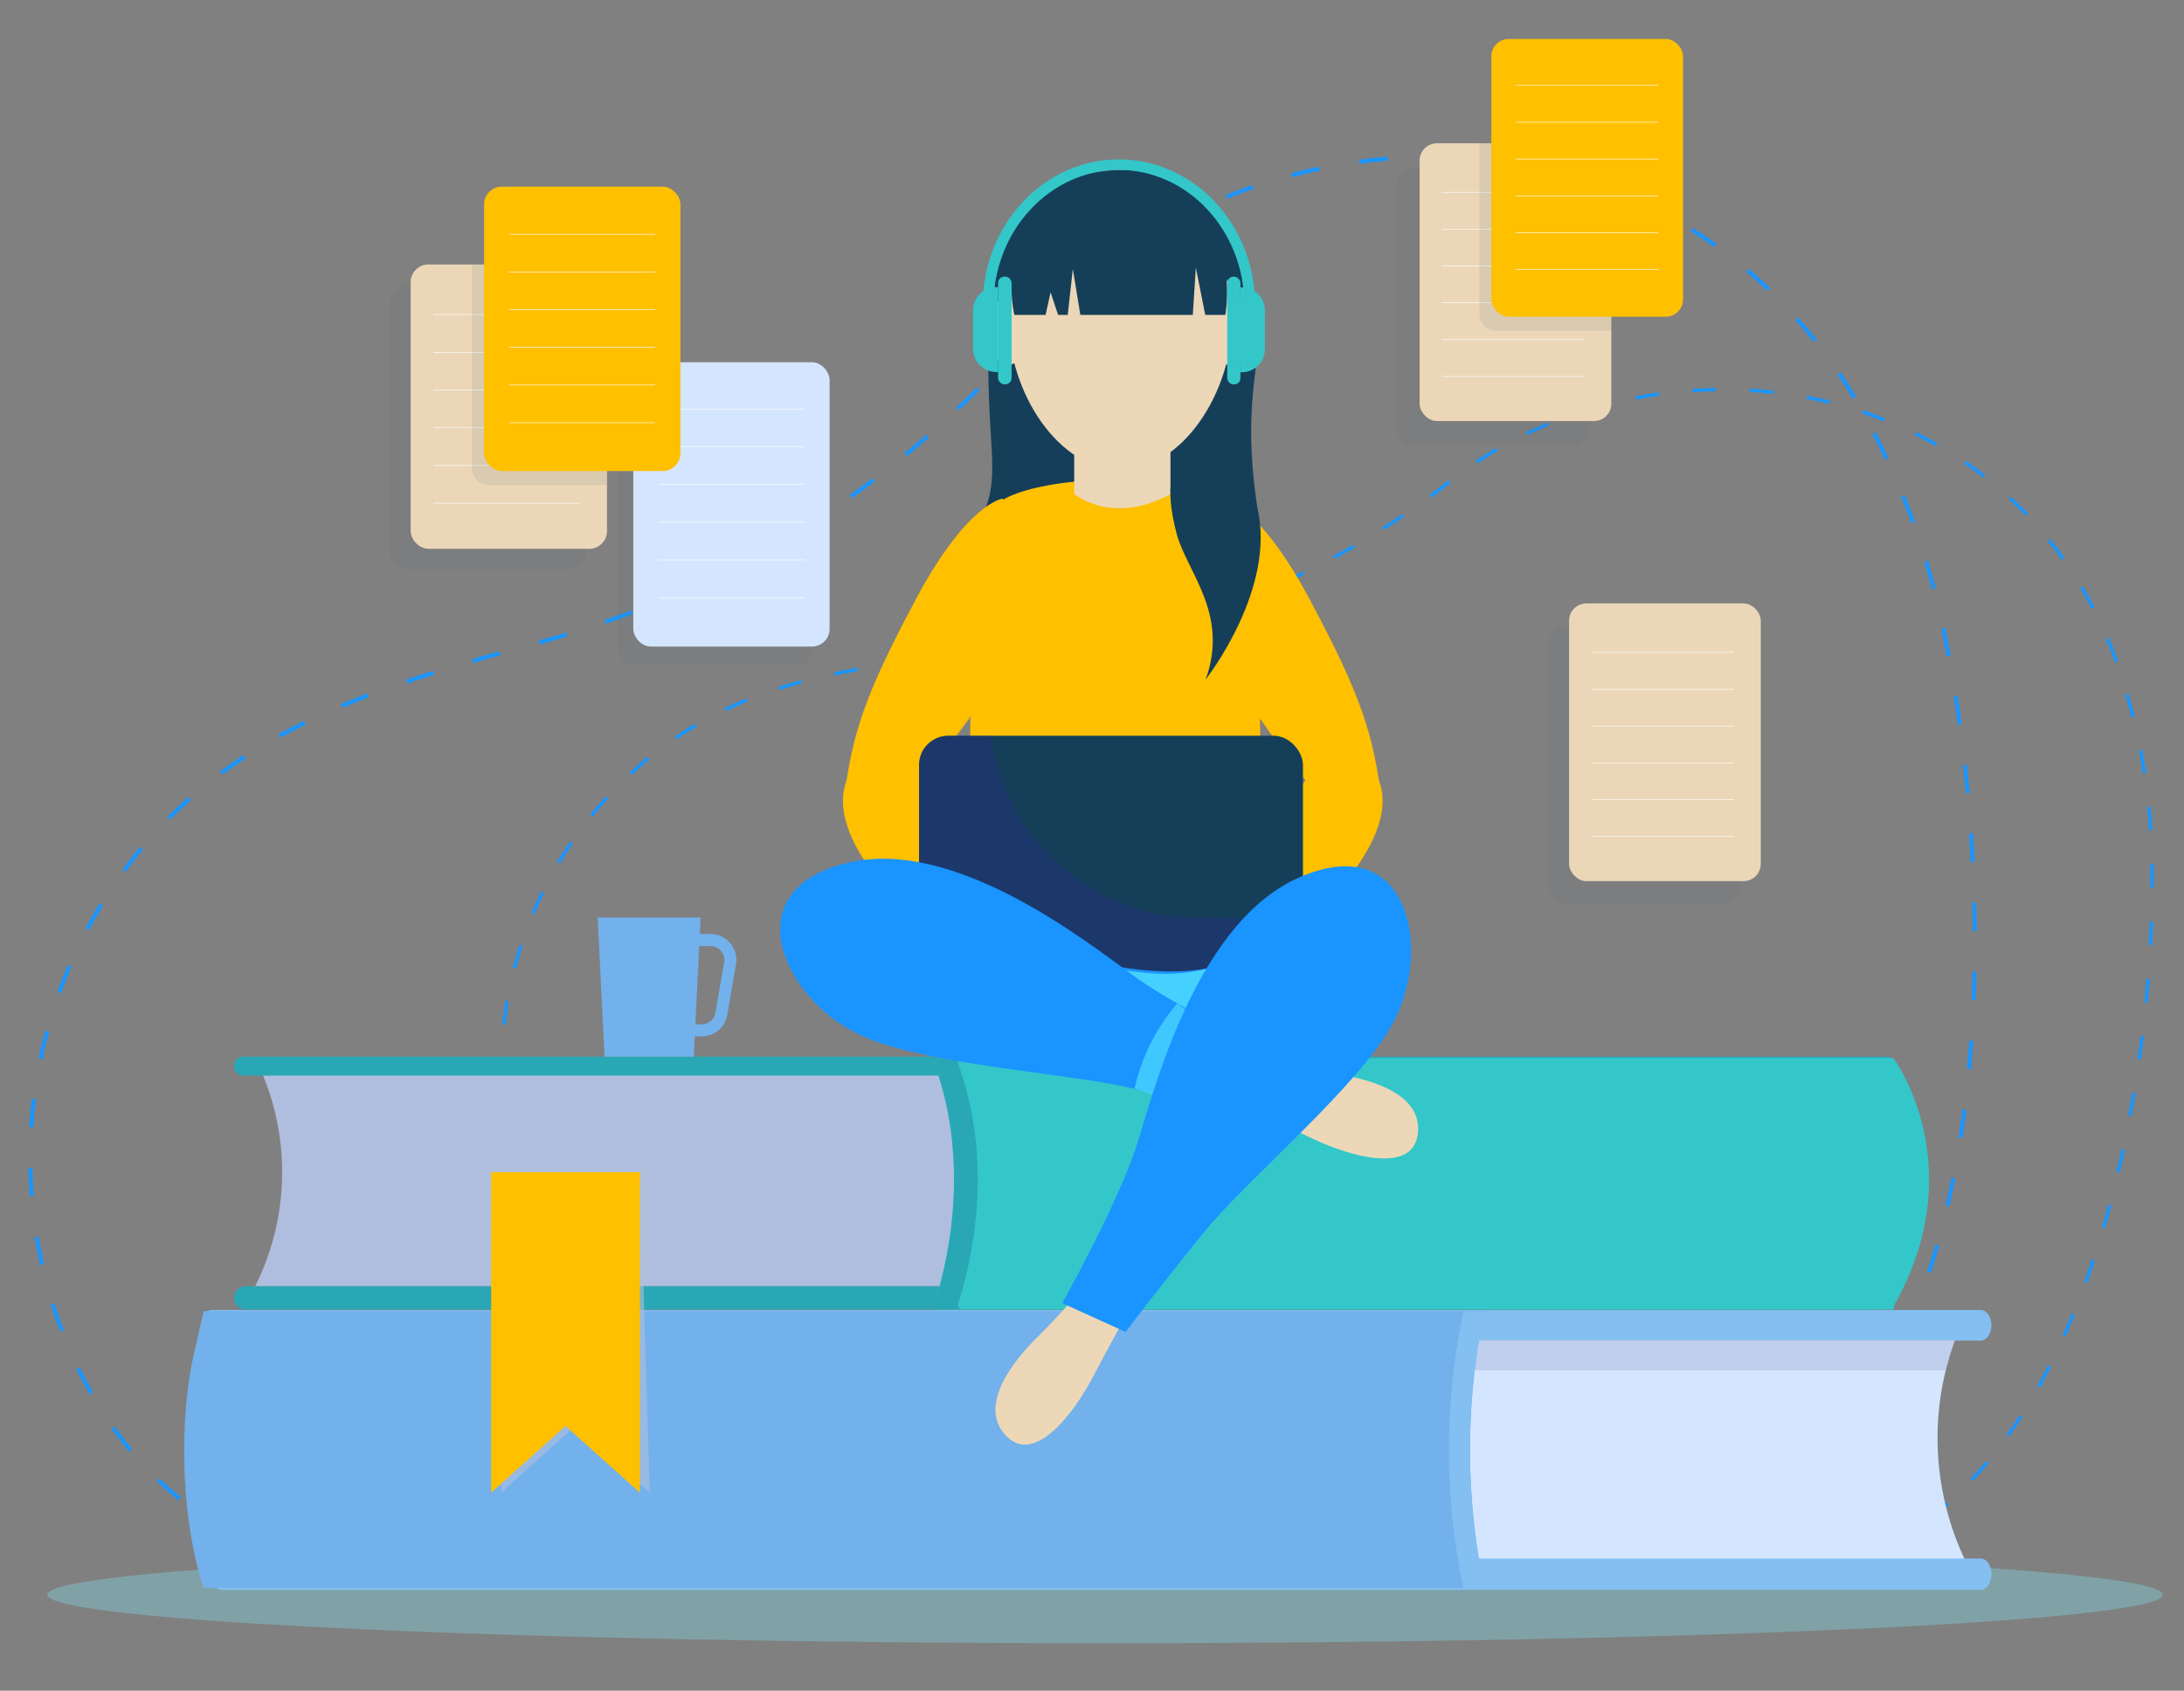 <svg xmlns="http://www.w3.org/2000/svg" xmlns:xlink="http://www.w3.org/1999/xlink" viewBox="0 0 270 209.05"><rect x="0" y="0" width="270" height="209.05" fill="#808080" stroke="none"/><defs><style>.cls-1,.cls-29,.cls-30,.cls-32,.cls-5,.cls-6{fill:none;}.cls-2{isolation:isolate;}.cls-3{clip-path:url(#clip-path);}.cls-4{fill:#83f0ff;opacity:0.31;}.cls-11,.cls-15,.cls-18,.cls-19,.cls-20,.cls-22,.cls-23,.cls-25,.cls-26,.cls-27,.cls-28,.cls-31,.cls-4,.cls-8{mix-blend-mode:multiply;}.cls-5,.cls-6{stroke:#1a95fe;}.cls-29,.cls-30,.cls-32,.cls-5,.cls-6{stroke-miterlimit:10;}.cls-5{stroke-width:0.5px;stroke-dasharray:3.52 5.03;}.cls-6{stroke-width:0.42px;stroke-dasharray:2.92 4.18;}.cls-7,.cls-8{fill:#153f59;}.cls-20,.cls-8{opacity:0.41;}.cls-9{fill:#d4e6ff;}.cls-10{fill:#84bff2;}.cls-11,.cls-13,.cls-15{fill:#afbedf;}.cls-11{opacity:0.56;}.cls-12,.cls-31{fill:#72b1eb;}.cls-14{fill:#2aa7b5;}.cls-15{opacity:0.61;}.cls-16{fill:#33c7ca;}.cls-17,.cls-18,.cls-19{fill:#ffc000;}.cls-19{opacity:0.78;}.cls-20{fill:#282f81;}.cls-21,.cls-26{fill:#1a94ff;}.cls-22,.cls-23{fill:#4bd9ff;}.cls-22{opacity:0.52;}.cls-23{opacity:0.76;}.cls-24,.cls-25,.cls-27{fill:#ebd7b7;}.cls-25{opacity:0.39;}.cls-26,.cls-31{opacity:0.17;}.cls-27{opacity:0.23;}.cls-28{fill:#596670;opacity:0.11;}.cls-29,.cls-30{stroke:#fff;}.cls-29{stroke-width:0.07px;}.cls-30{stroke-width:0.07px;}.cls-32{stroke:#72b1eb;stroke-width:1.49px;}</style><clipPath id="clip-path"><rect class="cls-1" x="-520" width="500" height="265.39"/></clipPath></defs><title>personal_landing_Page</title><g class="cls-2"><g id="OBJECTS"><g class="cls-3"><path class="cls-4" d="M18.8,123.43C7.7,104.75-.84,77.66-26.3,72.66c-29.43-5.79-61.75,0-89.44,38.9C-134.53,138-164.4,152-197.5,160.32c-28.32,7.17-52.93,14.7-69.49,39.29a78,78,0,0,0-6.95,74.1c4.86,11.13,12.63,21.48,23.59,27.92,12.1,7.11,27,8.89,41.31,9q88.75.6,177.63,1.32c74-.59,73.39-102.18,64.56-148.85C30.51,149.1,25.91,135.41,18.8,123.43Z"/></g><path class="cls-4" d="M267.39,197.18c0,3.32-58.55,6-130.78,6s-130.78-2.69-130.78-6,58.55-6,130.78-6S267.39,193.87,267.39,197.18Z"/><path class="cls-5" d="M229.26,49.15C220.65,34.94,207.45,24,188.09,20.42c-22.38-4.12-46.67,4.6-61,21.06C110.88,60.12,90.63,73,65.62,79.73c-21.41,5.79-40,11.82-52.3,30.85a60.38,60.38,0,0,0-4.48,56.88c3.8,8.47,9.8,16.33,18.18,21.14,9.25,5.33,20.55,6.53,31.42,6.45q67.34-.5,134.73-.88c56.13-1.24,54.58-79.11,47.4-114.79A94.53,94.53,0,0,0,229.26,49.15Z"/><path class="cls-6" d="M261.61,81.67c-4.79-12.94-13.83-24-29.06-29.91-17.6-6.89-38.79-3.6-53.05,7.57a100.9,100.9,0,0,1-56.18,21.52C105,82.21,88.84,84.2,75.81,97.78A50.16,50.16,0,0,0,63.2,143.47C65,151,68.63,158.33,74.7,163.58c6.71,5.79,15.74,8.55,24.62,10.2q55,10.2,110,20.49c46,7.83,57-55.93,56.73-86.16A78.31,78.31,0,0,0,261.61,81.67Z"/><path class="cls-7" d="M155.14,46.39s3.37-23.6-14.14-25.25c-7-.66-18.18,1.38-18.74,18.29-.53,15.79,1.65,18.66-.72,24.19-1.91,4.45-1.49,21.83,15.7,22.44,13.56.49,18.75-9.68,18.91-15.66S153.63,58.09,155.14,46.39Z"/><path class="cls-8" d="M134.61,45.17l-11.22-.58a46.59,46.59,0,0,1,2.71,19.19c-.94,10.07,6.7,14,6.7,14L140,62.73Z"/><path class="cls-9" d="M26.82,193.48h216.4l-.41-.85a35.17,35.17,0,0,1,0-29.65l.41-.85H26.82Z"/><path class="cls-10" d="M27.39,196.58H244.86c.74,0,1.33-.87,1.33-1.93h0c0-1.07-.59-1.94-1.33-1.94H27.39c-1,0-1.65,1.55-1.18,2.83h0A1.36,1.36,0,0,0,27.39,196.58Z"/><path class="cls-10" d="M26.21,165.76H244.86c.74,0,1.33-.85,1.33-1.89h0c0-1.05-.59-1.89-1.33-1.89H26.21c-.6,0-1.13.58-1.29,1.41h0C24.7,164.59,25.34,165.76,26.21,165.76Z"/><path class="cls-11" d="M26.82,165.66v3.78H240.54a35.77,35.77,0,0,1,1.15-3.78Z"/><path class="cls-12" d="M25.18,196.36H183.54l-.19-.83a82.71,82.71,0,0,1,0-32.58l.19-.82H25.18L24.06,167c-2,8.55-1.66,20.51.94,28.83Z"/><path class="cls-10" d="M183.35,163l.19-.82h-2.61l-.18.82a82.34,82.34,0,0,0,0,32.58l.18.83h2.61l-.19-.83A82.71,82.71,0,0,1,183.35,163Z"/><path class="cls-13" d="M232.16,159.05H31.55l.36-.77a31.47,31.47,0,0,0,0-26.69l-.36-.77H232.16Z"/><path class="cls-14" d="M232.37,161.92h-202a1.43,1.43,0,0,1-1.44-1.44h0a1.43,1.43,0,0,1,1.44-1.43H233.61Z"/><path class="cls-15" d="M232.16,133.05H32.62c.31.78.57,1.56.81,2.36H232.16Z"/><path class="cls-14" d="M234.23,133H30.1a1.18,1.18,0,0,1-1.18-1.18h0a1.17,1.17,0,0,1,1.18-1.17H233.61Z"/><path class="cls-16" d="M234.07,161.92h-118a.6.6,0,0,1-.55-.72h0c2.5-7.77,3.89-19.07,0-29.66h0a.6.6,0,0,1,.55-.72h118s9.84,13.2.13,30.52Z"/><path class="cls-14" d="M118.45,161.2c2.5-7.77,3.89-19.07,0-29.66a.6.6,0,0,1,.55-.72h-2.93a.6.6,0,0,0-.55.72c3.89,10.59,2.5,21.89,0,29.66a.6.6,0,0,0,.55.72H119A.6.6,0,0,1,118.45,161.2Z"/><polygon class="cls-15" points="61.95 144.94 79.11 144.94 80.34 184.56 71.15 176.32 61.95 184.56 61.95 144.94"/><polygon class="cls-17" points="60.72 144.94 79.11 144.94 79.11 184.56 69.91 176.32 60.72 184.56 60.72 144.94"/><rect class="cls-18" x="60.72" y="144.94" width="18.39" height="0.81"/><path class="cls-17" d="M123.26,62.29l.42-.3c6.09-4.07,32.79-4.64,33.26,6.72.3,7.45-1.34,14.32-1.15,21.79.2,7.65.2,24.91.2,24.91l-36.29-1.57s.39-37.39.39-37.46c0-1.73-1.77-3.49-1.62-5.52A12.44,12.44,0,0,1,123.26,62.29Z"/><path class="cls-17" d="M146.38,66.38l4.84-4.72s4.37.6,10.65,12.37,8,16.67,9,25.5c0,0-.39,4.9-4.7,2s-14.91-19.42-14.91-19.42Z"/><path class="cls-19" d="M154.42,75.6l1.36,13.17L161.87,97s-.2-.59,1.37-1Z"/><path class="cls-17" d="M162.65,94.82S153,107.17,150.1,115.61c-3,8.72.79,6.47,7.06,2s15.89-14.12,13.35-21C167.86,89.4,162.65,94.82,162.65,94.82Z"/><path class="cls-17" d="M128.76,66.38l-4.85-4.72s-4.37.6-10.65,12.37-8,16.67-9,25.5c0,0,.39,4.9,4.71,2S125,81.28,125,81.28Z"/><path class="cls-19" d="M121.27,75.6l-1.36,13.17L113.82,97s.19-.59-1.38-1Z"/><path class="cls-17" d="M112.48,94.82s9.61,12.35,12.55,20.79c3,8.72-.78,6.47-7.06,2s-15.89-14.12-13.34-21C107.28,89.4,112.48,94.82,112.48,94.82Z"/><rect class="cls-7" x="113.62" y="90.97" width="47.46" height="30.01" rx="3.62" ry="3.62"/><path class="cls-20" d="M148.25,113.52A26,26,0,0,1,122.48,91h-5.23a3.62,3.62,0,0,0-3.63,3.62v22.76a3.62,3.62,0,0,0,3.63,3.62h40.21a3.63,3.63,0,0,0,3.63-3.62v-3.83Z"/><path class="cls-21" d="M158.63,115.79a4.49,4.49,0,0,0-1.95.83c-7.64,5.12-15.92,4.44-33.64-.83-23-6.82,12.62,10.64,12.62,10.64l14.68,4.5"/><path class="cls-22" d="M158.63,115.79a7.4,7.4,0,0,0-1.95.83c-10.3,5.85-15.92,4.44-33.64-.83-23-6.82,12.62,10.64,12.62,10.64l14.68,4.5"/><path class="cls-23" d="M158.63,115.79a7.4,7.4,0,0,0-1.95.83c-10.3,5.85-15.92,4.44-33.64-.83-23-6.82,12.62,10.64,12.62,10.64l14.68,4.5"/><path class="cls-24" d="M156.59,131.2s4.33,1,8,1.5,11.16,2.08,10.71,7.31-8.2,3.06-13,.78-9.57-4.42-9.57-4.42Z"/><path class="cls-25" d="M173.36,135.77a4.83,4.83,0,0,1,.11,1.54c-.46,5.24-8.2,3.06-13,.78-2.46-1.17-4.91-2.3-6.71-3.12l-1.06,1.4s4.79,2.15,9.57,4.42,12.52,4.46,13-.78A4.78,4.78,0,0,0,173.36,135.77Z"/><path class="cls-21" d="M159.88,131.23s-13.36-5.89-19.75-10.58-22.2-17-35.21-14c-14.44,3.35-8,17,1.46,21.35,8.1,3.76,25.89,4.64,34.18,6.69s15.17,4.07,15.17,4.07Z"/><path class="cls-26" d="M159.88,131.23s-13.36-5.89-19.75-10.58-22.2-17-35.21-14c-14.44,3.35-8,17,1.46,21.35,8.1,3.76,25.89,4.64,34.18,6.69s15.17,4.07,15.17,4.07Z"/><path class="cls-23" d="M147,125.09l-1.48-1a24.5,24.5,0,0,0-5.26,10.49l3.2,1.08Z"/><polygon class="cls-24" points="132.8 52.37 132.8 63.84 138.96 68.52 144.7 62.78 144.7 52.37 132.8 52.37"/><path class="cls-24" d="M152.34,39.43c0,9.08-6.2,18.66-13.83,18.66s-13.83-9.58-13.83-18.66,6.19-14.22,13.83-14.22S152.34,30.35,152.34,39.43Z"/><path class="cls-27" d="M138.51,56.07c-7.35,0-13.36-8.87-13.81-17.63,0,.33,0,.65,0,1,0,9.08,6.19,18.66,13.83,18.66s13.83-9.58,13.83-18.66c0-.34,0-.66,0-1C151.86,47.2,145.85,56.07,138.51,56.07Z"/><path class="cls-24" d="M150,40.13c0-2.62,4.24-4,4.44-1.61.4,4.84-1.41,8.27-3.83,5.85"/><path class="cls-24" d="M126.66,40.13c0-2.62-4.23-4-4.44-1.61-.4,4.84,1.42,8.27,3.84,5.85"/><path class="cls-24" d="M133.93,159.13s-2.84,3.43-5.48,6-7.69,8.35-4.19,12.27,8.39-2.47,10.86-7.16,5-9.27,5-9.27Z"/><path class="cls-25" d="M134.73,167.6c-2.47,4.68-7.36,11.07-10.86,7.15a4.58,4.58,0,0,1-.77-1.14,4.63,4.63,0,0,0,1.16,3.77c3.5,3.92,8.39-2.47,10.86-7.16s5-9.27,5-9.27l-1.59-.46C137.57,162.26,136.14,164.91,134.73,167.6Z"/><path class="cls-21" d="M131.32,161.13s7.17-12.73,9.46-20.3,7.58-26.94,19.8-32.32c13.57-6,16.59,8.78,11.63,18-4.23,7.86-18,19.23-23.36,25.84s-9.7,12.34-9.7,12.34Z"/><path class="cls-17" d="M132.34,60.72s4.7,4.51,12.35.39c2.25-1.2.59,9.81.59,9.81l-8.43,5.69-8.77-5.73Z"/><path class="cls-7" d="M148.86,26.38c-4-5.2-17.59-2.71-17.59-2.71s-7.92,5.85-5.87,15.27h3.86l.62-2.8.93,2.8H132l.63-5.69.93,5.69h13.9l.38-5.85L149,38.94h2.49S152.8,31.58,148.86,26.38Z"/><path class="cls-7" d="M154,46.39l-8.6,10.76s-1.66,2.5.07,8.87c1.3,4.76,6.51,9.9,3.58,18,0,0,8.89-11.3,6.35-21.37C152.81,52.37,154,46.39,154,46.39Z"/><rect class="cls-16" x="123.39" y="34.2" width="1.67" height="13.32" rx="0.78" ry="0.78"/><path class="cls-16" d="M123.18,35.5h.22a0,0,0,0,1,0,0V46a0,0,0,0,1,0,0h-.22a2.88,2.88,0,0,1-2.88-2.88V38.38A2.88,2.88,0,0,1,123.18,35.5Z"/><rect class="cls-16" x="151.72" y="34.2" width="1.63" height="13.32" rx="0.77" ry="0.77" transform="translate(305.07 81.73) rotate(180)"/><path class="cls-16" d="M156.2,35.5h.18a0,0,0,0,1,0,0V46a0,0,0,0,1,0,0h-.18a2.85,2.85,0,0,1-2.85-2.85V38.34A2.85,2.85,0,0,1,156.2,35.5Z" transform="translate(309.72 81.53) rotate(180)"/><path class="cls-16" d="M122.83,40.77H121.5V37.71c0-9.94,7.55-18,16.83-18s16.83,8.09,16.83,18v.64h-1.33v-.64c0-9.21-7-16.7-15.5-16.7s-15.5,7.49-15.5,16.7Z"/><rect class="cls-28" x="172.66" y="20.8" width="23.7" height="34.34" rx="2.14" ry="2.14"/><rect class="cls-24" x="175.5" y="17.72" width="23.7" height="34.34" rx="2.14" ry="2.14"/><line class="cls-29" x1="178.24" y1="23.78" x2="195.92" y2="23.78"/><line class="cls-29" x1="178.24" y1="28.33" x2="195.92" y2="28.33"/><line class="cls-29" x1="178.24" y1="32.89" x2="195.92" y2="32.89"/><line class="cls-29" x1="178.24" y1="37.44" x2="195.92" y2="37.44"/><line class="cls-29" x1="178.24" y1="41.99" x2="195.92" y2="41.99"/><line class="cls-29" x1="178.24" y1="46.55" x2="195.92" y2="46.55"/><path class="cls-28" d="M197.06,17.72H182.88V38.78A2.14,2.14,0,0,0,185,40.92H199.2v-21A2.14,2.14,0,0,0,197.06,17.72Z"/><rect class="cls-17" x="184.37" y="4.82" width="23.7" height="34.34" rx="2.14" ry="2.14"/><line class="cls-29" x1="187.35" y1="10.56" x2="205.03" y2="10.56"/><line class="cls-29" x1="187.35" y1="15.11" x2="205.03" y2="15.11"/><line class="cls-29" x1="187.35" y1="19.67" x2="205.03" y2="19.67"/><line class="cls-29" x1="187.35" y1="24.22" x2="205.03" y2="24.22"/><line class="cls-29" x1="187.35" y1="28.77" x2="205.03" y2="28.77"/><line class="cls-29" x1="187.35" y1="33.33" x2="205.03" y2="33.33"/><rect class="cls-28" x="191.45" y="77.37" width="23.7" height="34.34" rx="2.14" ry="2.14"/><rect class="cls-24" x="193.98" y="74.61" width="23.7" height="34.34" rx="2.14" ry="2.14"/><line class="cls-29" x1="196.73" y1="80.66" x2="214.4" y2="80.66"/><line class="cls-29" x1="196.73" y1="85.22" x2="214.4" y2="85.22"/><line class="cls-29" x1="196.73" y1="89.77" x2="214.4" y2="89.77"/><line class="cls-29" x1="196.73" y1="94.32" x2="214.4" y2="94.32"/><line class="cls-29" x1="196.73" y1="98.88" x2="214.4" y2="98.88"/><line class="cls-29" x1="196.73" y1="103.43" x2="214.4" y2="103.43"/><rect class="cls-28" x="48.2" y="35.27" width="24.27" height="35.16" rx="2.19" ry="2.19"/><rect class="cls-24" x="50.77" y="32.7" width="24.27" height="35.16" rx="2.19" ry="2.19"/><rect class="cls-28" x="76.3" y="47.06" width="24.27" height="35.16" rx="2.19" ry="2.19"/><rect class="cls-9" x="78.29" y="44.79" width="24.27" height="35.16" rx="2.19" ry="2.19"/><line class="cls-30" x1="81.37" y1="50.58" x2="99.47" y2="50.58"/><line class="cls-30" x1="81.37" y1="55.25" x2="99.47" y2="55.25"/><line class="cls-30" x1="81.37" y1="59.91" x2="99.47" y2="59.91"/><line class="cls-30" x1="81.37" y1="64.57" x2="99.47" y2="64.57"/><line class="cls-30" x1="81.37" y1="69.23" x2="99.47" y2="69.23"/><line class="cls-30" x1="81.37" y1="73.9" x2="99.47" y2="73.9"/><line class="cls-30" x1="53.58" y1="38.9" x2="71.68" y2="38.9"/><line class="cls-30" x1="53.58" y1="43.57" x2="71.68" y2="43.57"/><line class="cls-30" x1="53.58" y1="48.23" x2="71.68" y2="48.23"/><line class="cls-30" x1="53.58" y1="52.89" x2="71.68" y2="52.89"/><line class="cls-30" x1="53.58" y1="57.55" x2="71.68" y2="57.55"/><line class="cls-30" x1="53.58" y1="62.22" x2="71.68" y2="62.22"/><path class="cls-28" d="M72.85,32.7H58.33V57.85A2.19,2.19,0,0,0,60.53,60H75V34.9A2.2,2.2,0,0,0,72.85,32.7Z"/><rect class="cls-17" x="59.85" y="23.08" width="24.27" height="35.16" rx="2.19" ry="2.19"/><line class="cls-30" x1="62.91" y1="28.96" x2="81" y2="28.96"/><line class="cls-30" x1="62.91" y1="33.62" x2="81" y2="33.62"/><line class="cls-30" x1="62.91" y1="38.28" x2="81" y2="38.28"/><line class="cls-30" x1="62.91" y1="42.94" x2="81" y2="42.94"/><line class="cls-30" x1="62.91" y1="47.61" x2="81" y2="47.61"/><line class="cls-30" x1="62.91" y1="52.27" x2="81" y2="52.27"/><polygon class="cls-12" points="85.77 130.66 74.74 130.66 73.89 113.45 86.62 113.45 85.77 130.66"/><path class="cls-31" d="M76.18,118.36l-.24-4.91h-2l.85,17.21h11L85.9,128A10.16,10.16,0,0,1,76.18,118.36Z"/><path class="cls-32" d="M85.32,116.23h2.5a2.46,2.46,0,0,1,2.43,2.88l-1.07,6.24a2.46,2.46,0,0,1-2.42,2.05H84.69"/></g></g></svg>